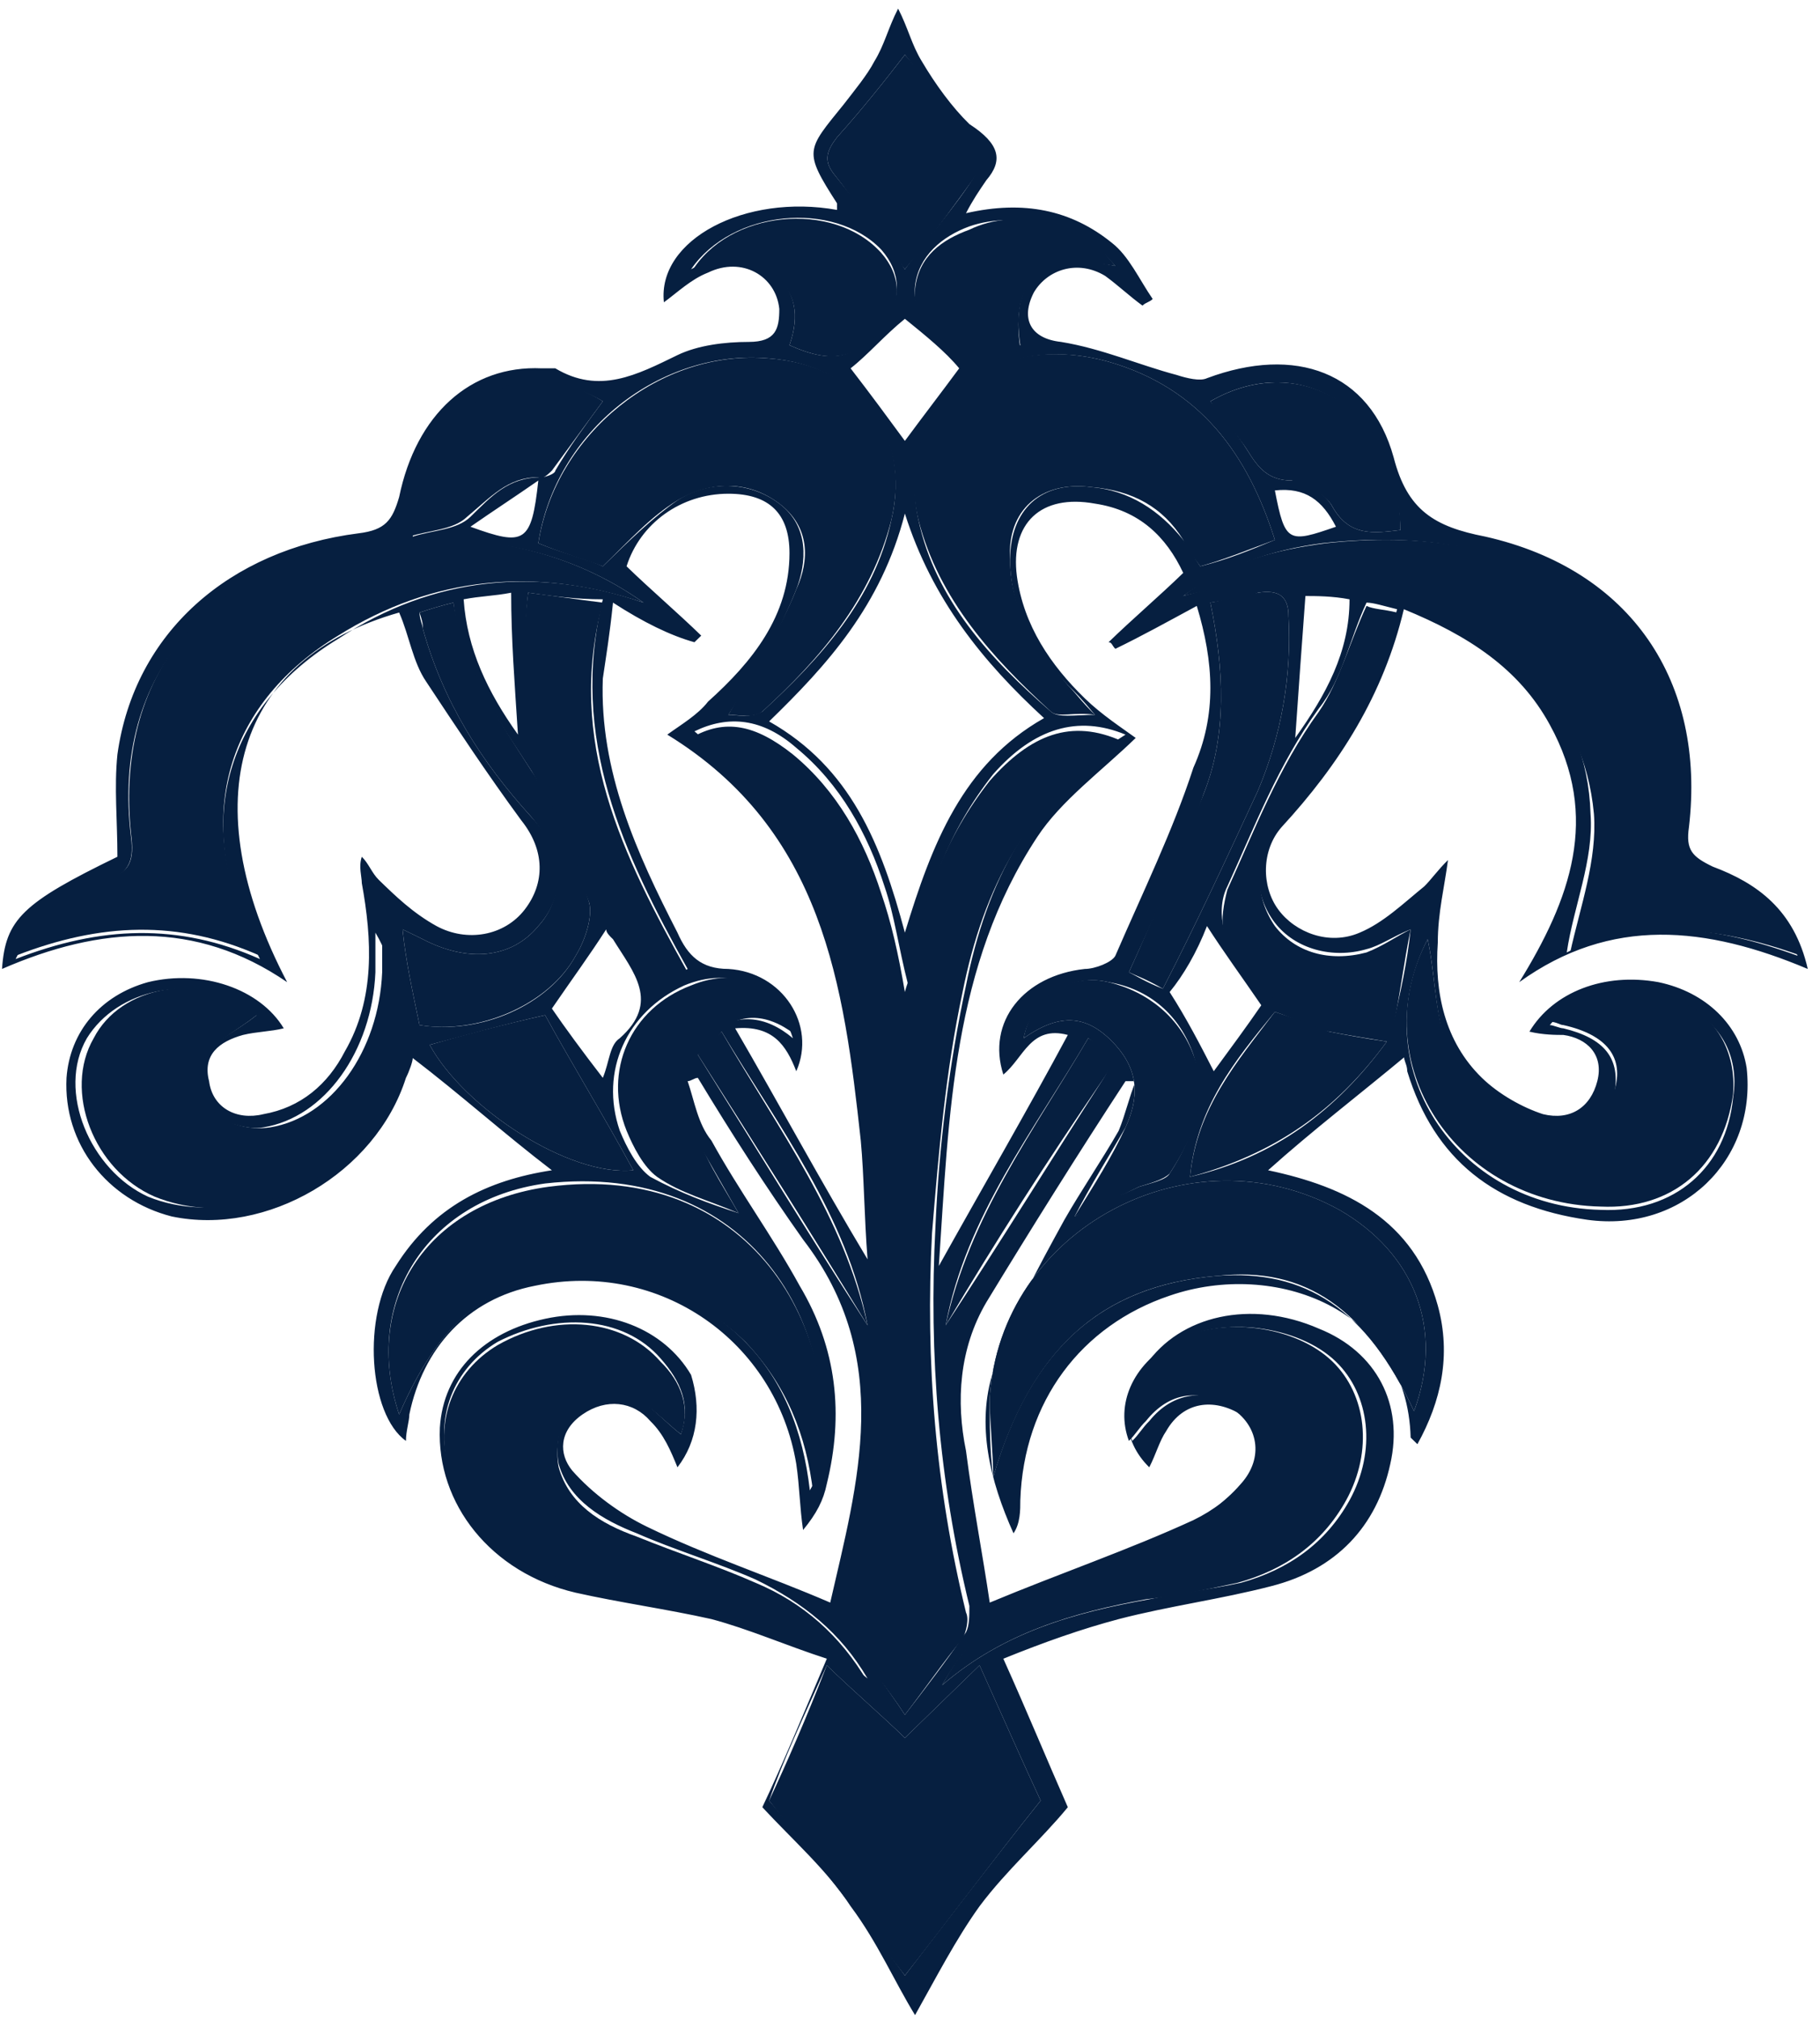 <svg width="64" height="71" viewBox="0 0 64 71" fill="none" xmlns="http://www.w3.org/2000/svg">
<path d="M23.823 51.565C23.585 50.985 23.346 50.405 22.869 49.941C22.272 49.245 21.317 49.129 20.481 49.709C19.646 50.289 19.646 51.101 20.123 51.681C20.84 52.493 21.794 53.189 22.749 53.653C24.898 54.696 27.046 55.392 29.195 56.32C30.149 52.145 31.462 47.737 28.24 43.562C26.927 41.707 25.733 39.851 24.54 37.879C24.42 37.879 24.301 37.995 24.181 37.995C24.42 38.691 24.54 39.503 25.017 40.083C25.972 41.823 27.166 43.446 28.12 45.186C29.433 47.39 29.672 49.709 29.075 52.145C28.956 52.725 28.717 53.189 28.24 53.769C28.12 52.957 28.12 52.261 28.001 51.449C27.285 47.158 23.227 44.258 18.81 45.186C16.423 45.65 14.872 47.39 14.394 49.709C14.394 49.941 14.275 50.289 14.275 50.637C12.962 49.709 12.723 46.23 13.917 44.49C15.23 42.403 17.139 41.475 19.407 41.127C17.736 39.851 16.185 38.459 14.514 37.183C14.514 37.299 14.394 37.647 14.275 37.879C13.201 41.243 9.381 43.446 6.039 42.75C3.771 42.17 2.22 40.199 2.339 37.879C2.458 36.255 3.533 34.98 5.204 34.516C7.113 34.052 9.142 34.748 9.978 36.139C9.501 36.255 9.023 36.255 8.546 36.371C7.71 36.603 7.113 37.067 7.352 37.995C7.471 38.923 8.307 39.387 9.262 39.155C10.575 38.923 11.53 38.111 12.126 36.951C13.201 35.096 13.081 33.008 12.723 31.036C12.723 30.805 12.604 30.456 12.723 30.109C12.962 30.341 13.081 30.689 13.32 30.921C13.917 31.5 14.514 32.08 15.349 32.544C16.423 33.124 17.736 32.892 18.452 31.964C19.169 31.036 19.169 29.877 18.333 28.833C17.139 27.209 16.065 25.585 14.991 23.962C14.514 23.266 14.394 22.338 14.036 21.526C8.307 23.15 6.755 28.137 10.097 34.516C6.875 32.312 3.533 32.544 0.071 34.052C0.191 32.312 0.787 31.732 4.129 30.109C4.129 28.833 4.01 27.673 4.129 26.513C4.726 22.222 8.068 19.323 12.604 18.743C13.559 18.627 13.797 18.279 14.036 17.467C14.633 14.567 16.543 12.828 19.049 12.944C19.169 12.944 19.407 12.944 19.527 12.944C21.078 13.871 22.391 13.175 23.823 12.48C24.54 12.132 25.494 12.016 26.33 12.016C27.285 12.016 27.404 11.552 27.404 10.856C27.285 9.696 26.091 9 24.898 9.58C24.301 9.812 23.823 10.276 23.346 10.624C23.107 8.42 26.211 6.797 29.433 7.377C29.433 7.261 29.433 7.261 29.433 7.145C28.24 5.289 28.359 5.289 29.672 3.665C30.03 3.201 30.508 2.621 30.746 2.157C31.104 1.578 31.224 0.998 31.582 0.302C31.94 0.998 32.059 1.578 32.417 2.157C32.895 2.969 33.491 3.781 34.088 4.361C35.163 5.057 35.282 5.637 34.685 6.333C34.446 6.681 34.208 7.029 33.969 7.493C35.998 7.029 37.669 7.377 39.101 8.536C39.698 9 40.056 9.812 40.534 10.508C40.414 10.624 40.295 10.624 40.175 10.74C39.698 10.392 39.34 10.044 38.863 9.696C37.908 9.116 36.834 9.464 36.356 10.276C35.879 11.204 36.237 11.9 37.311 12.016C38.743 12.248 40.056 12.828 41.369 13.175C41.727 13.291 42.205 13.408 42.443 13.291C45.547 12.132 48.172 13.059 49.008 16.075C49.485 17.931 50.44 18.511 52.231 18.858C57.363 20.018 59.989 23.962 59.392 29.065C59.273 29.877 59.511 30.109 60.228 30.456C61.779 31.036 63.092 31.964 63.57 34.052C59.989 32.544 56.647 32.196 53.424 34.516C55.215 31.616 56.289 28.717 54.498 25.469C53.424 23.498 51.634 22.338 49.366 21.41C48.65 24.426 47.098 26.861 45.069 29.065C44.353 29.877 44.353 31.152 44.95 31.964C45.547 32.776 46.74 33.24 47.814 32.776C48.65 32.428 49.366 31.732 50.082 31.152C50.321 30.921 50.56 30.573 50.918 30.225C50.798 31.152 50.56 32.08 50.56 33.124C50.44 34.864 50.798 36.603 52.111 37.879C52.708 38.459 53.544 38.923 54.26 39.155C55.215 39.387 55.931 38.923 56.169 37.995C56.408 37.067 55.811 36.487 54.976 36.371C54.737 36.371 54.26 36.371 53.782 36.255C54.618 34.864 56.408 34.168 58.318 34.516C59.989 34.864 61.182 36.024 61.421 37.531C61.779 40.779 59.153 43.33 55.811 42.866C52.589 42.403 50.44 40.779 49.485 37.647C49.485 37.415 49.366 37.299 49.366 37.067C49.366 37.067 49.366 37.067 49.485 37.067C47.814 38.459 46.143 39.735 44.592 41.127C47.337 41.707 49.724 42.866 50.56 45.882C51.037 47.622 50.679 49.245 49.843 50.753C49.724 50.637 49.605 50.521 49.605 50.521C49.485 45.998 44.831 44.258 41.13 45.534C38.027 46.578 35.998 49.245 35.879 52.725C35.879 53.073 35.879 53.536 35.64 53.885C34.804 52.029 34.327 50.057 34.924 48.202C35.52 46.346 36.475 44.606 37.43 42.866C38.027 41.823 38.743 40.779 39.34 39.735C39.579 39.155 39.698 38.575 39.937 37.995C39.698 37.995 39.579 37.995 39.579 37.995C37.908 40.547 36.237 43.214 34.685 45.766C33.73 47.39 33.611 49.245 33.969 50.985C34.208 52.841 34.566 54.696 34.804 56.32C37.311 55.276 39.698 54.464 41.966 53.421C42.682 53.073 43.279 52.609 43.756 52.029C44.472 51.217 44.353 50.173 43.637 49.709C42.682 49.129 41.608 49.245 41.011 50.289C40.772 50.637 40.653 51.101 40.414 51.565C39.459 50.637 39.34 49.245 40.295 47.969C41.488 46.23 43.995 45.65 46.382 46.694C48.411 47.506 49.366 49.361 48.889 51.449C48.411 53.653 46.979 55.16 44.711 55.74C42.921 56.204 41.13 56.436 39.34 56.9C38.027 57.248 36.714 57.712 35.282 58.292C36.117 60.147 36.834 61.887 37.55 63.511C36.595 64.671 35.401 65.714 34.446 66.99C33.611 68.15 32.895 69.542 32.178 70.817C31.462 69.658 30.866 68.266 29.911 66.99C29.075 65.714 27.882 64.671 26.807 63.511C27.524 62.003 28.24 60.263 29.075 58.292C27.643 57.828 26.33 57.248 25.017 56.9C23.465 56.552 21.794 56.32 20.243 55.972C17.259 55.276 15.349 52.841 15.468 50.173C15.588 48.202 17.02 46.81 19.169 46.346C21.317 45.882 23.346 46.694 24.301 48.317C24.659 49.477 24.54 50.637 23.823 51.565ZM31.82 60.263C32.537 59.336 33.253 58.408 33.969 57.364C34.088 57.132 34.088 56.784 34.088 56.436C33.014 52.029 32.656 47.622 32.895 43.098C33.014 40.315 33.372 37.415 33.969 34.632C34.685 31.036 36.237 27.905 39.579 25.817C37.908 25.122 36.356 25.585 34.924 27.209C33.372 29.181 32.537 31.384 32.178 33.82C32.178 34.052 32.059 34.168 31.94 34.632C31.582 33.24 31.462 32.196 31.104 31.152C30.508 29.297 29.553 27.557 28.001 26.281C26.807 25.237 25.614 25.122 24.42 25.701C27.762 28.485 28.837 29.993 29.791 34.052C31.462 41.359 31.343 48.665 29.791 55.972C29.672 56.436 29.791 57.016 30.03 57.364C30.508 58.524 31.224 59.336 31.82 60.263ZM21.556 21.178C21.436 22.338 21.317 23.034 21.198 23.846C21.078 27.093 22.391 29.993 23.823 32.776C24.181 33.588 24.659 34.052 25.614 34.052C27.524 34.168 28.717 36.024 28.001 37.647C27.643 36.719 27.166 36.024 25.852 36.139C27.404 38.807 28.837 41.475 30.508 44.258C30.388 42.75 30.388 41.359 30.269 40.083C29.672 34.632 28.956 29.181 23.465 25.817C23.943 25.469 24.54 25.122 24.898 24.657C26.449 23.266 27.762 21.642 27.762 19.438C27.762 18.047 27.046 17.351 25.614 17.351C23.943 17.351 22.511 18.395 22.033 19.902C22.869 20.714 23.823 21.526 24.659 22.338C24.54 22.454 24.54 22.454 24.42 22.57C23.585 22.338 22.63 21.874 21.556 21.178ZM42.085 21.294C41.011 21.874 40.175 22.338 39.221 22.802C39.101 22.686 39.101 22.57 38.982 22.57C39.817 21.758 40.772 20.946 41.608 20.134C41.011 18.858 40.056 17.931 38.505 17.699C36.595 17.351 35.52 18.395 35.759 20.25C35.998 21.99 36.953 23.382 38.146 24.542C38.743 25.122 39.459 25.585 39.937 25.933C38.743 27.093 37.311 28.137 36.475 29.413C33.491 33.936 33.372 39.155 33.014 44.49C34.566 41.707 36.117 39.039 37.55 36.371C36.237 36.024 35.998 37.183 35.282 37.763C34.685 35.908 35.998 34.284 38.146 34.052C38.505 34.052 39.101 33.82 39.221 33.588C40.175 31.384 41.25 29.181 41.966 26.977C42.801 25.122 42.682 23.266 42.085 21.294ZM22.63 21.178C20.004 19.323 17.02 18.743 13.797 19.09C7.471 19.67 3.891 23.614 4.607 29.413C4.726 30.341 4.487 30.689 3.652 31.036C2.339 31.384 1.265 32.196 0.549 33.704C3.533 32.544 6.278 32.428 9.142 33.704C8.904 33.24 8.784 32.892 8.665 32.66C6.875 28.601 8.068 24.773 11.888 22.454C15.23 20.25 18.93 19.902 22.63 21.178ZM41.608 20.946C44.353 20.134 47.098 20.25 49.724 21.178C53.185 22.454 55.811 24.657 55.931 28.601C56.05 30.225 55.334 31.848 55.095 33.472C57.602 32.196 60.347 32.544 63.212 33.588C62.376 31.732 60.705 31.152 59.153 30.573C59.153 30.456 59.034 30.341 59.034 30.341C59.034 29.993 59.153 29.645 59.153 29.297C59.511 25.933 58.557 22.918 55.573 20.946C52.827 19.09 49.724 18.743 46.502 19.09C44.711 19.323 43.04 19.902 41.608 20.946ZM44.831 18.974C43.876 15.959 42.205 13.639 38.982 12.712C34.804 11.552 31.462 14.451 32.298 18.279C32.895 21.062 34.804 23.15 36.953 25.006C37.191 25.237 37.788 25.122 38.505 25.122C38.027 24.542 37.788 24.31 37.55 24.078C36.356 22.802 35.52 21.41 35.52 19.67C35.52 17.931 36.595 16.887 38.385 17.119C39.698 17.235 40.772 17.931 41.608 18.974C41.846 19.323 41.966 19.554 42.205 19.902C43.159 19.67 43.995 19.323 44.831 18.974ZM25.614 25.122C25.852 25.122 26.449 25.237 26.807 25.006C28.837 23.15 30.746 21.062 31.343 18.279C32.059 15.263 30.149 12.828 27.046 12.596C23.227 12.248 19.527 15.147 18.93 19.09C19.765 19.438 20.72 19.67 21.198 19.902C22.152 18.974 22.988 18.163 23.823 17.583C24.898 16.887 26.33 16.887 27.404 17.699C28.478 18.511 28.359 19.786 28.001 20.714C27.404 22.222 26.569 23.614 25.614 25.122ZM31.82 69.426C33.253 67.57 34.924 65.367 36.595 63.279C35.998 62.003 35.282 60.379 34.446 58.524C33.492 59.452 32.537 60.379 31.82 61.075C30.985 60.263 30.03 59.452 29.075 58.524C28.24 60.379 27.524 61.887 27.046 63.279C28.837 65.367 30.388 67.454 31.82 69.426ZM33.133 59.22C35.282 57.364 37.788 56.668 40.414 56.204C41.488 55.972 42.563 55.856 43.637 55.624C45.308 55.16 46.621 54.232 47.456 52.725C48.411 50.985 48.172 49.013 46.979 47.853C45.666 46.578 42.921 46.23 41.369 47.158C39.937 47.969 39.34 49.361 39.817 50.637C40.056 50.405 40.175 50.173 40.414 49.941C41.25 48.897 42.443 48.781 43.398 49.477C44.234 50.057 44.592 51.217 43.756 52.145C43.04 52.957 42.205 53.536 41.25 54.001C39.937 54.696 38.505 55.044 37.191 55.624C35.52 56.436 34.088 57.48 33.133 59.22ZM23.943 50.405C24.301 49.361 23.943 48.549 23.227 47.737C21.914 46.23 19.527 46.114 17.497 47.158C15.946 48.086 15.23 49.825 15.826 51.681C16.662 54.232 18.572 55.276 21.198 55.74C24.54 56.32 27.882 56.784 30.508 58.988C29.553 57.364 28.24 56.32 26.569 55.508C25.256 54.928 23.704 54.464 22.391 53.885C21.198 53.421 20.004 52.725 19.646 51.449C19.527 50.869 19.646 49.941 20.004 49.593C20.481 49.129 21.436 48.897 22.152 49.013C22.749 49.245 23.346 49.941 23.943 50.405ZM14.036 49.709C15.588 46.114 17.617 44.606 20.84 44.838C22.869 44.954 24.659 45.65 26.091 47.042C27.524 48.433 28.24 50.289 28.478 52.377C28.598 52.145 28.717 52.029 28.717 51.913C29.791 46.578 26.33 40.779 19.169 41.591C14.991 42.17 12.723 45.766 14.036 49.709ZM27.046 25.353C29.911 26.977 30.985 29.645 31.82 32.776C32.775 29.645 33.849 26.861 36.714 25.237C34.566 23.266 32.775 21.062 31.82 18.047C30.985 21.294 29.075 23.382 27.046 25.353ZM49.724 49.593C50.798 46.694 49.724 44.026 47.098 42.518C41.846 39.619 35.163 43.214 34.804 49.129C34.804 50.057 34.804 50.985 34.924 51.913C36.237 47.39 38.743 45.186 42.801 44.838C45.905 44.606 48.053 45.998 49.724 49.593ZM50.202 33.008C47.934 37.415 51.156 42.403 56.289 42.518C58.915 42.634 60.705 41.011 60.944 38.575C61.182 37.067 60.466 35.792 58.915 35.212C57.244 34.516 55.453 34.864 54.498 36.024C54.618 36.024 54.856 36.139 54.976 36.139C56.408 36.487 57.005 37.183 56.766 38.459C56.528 39.619 55.334 40.199 53.902 39.735C52.35 39.271 51.276 38.111 50.798 36.603C50.44 35.328 50.44 34.052 50.202 33.008ZM9.023 35.676C9.023 35.676 8.904 35.56 8.784 35.444C6.755 34.168 4.129 34.748 3.055 36.487C1.981 38.343 3.175 41.127 5.204 42.054C7.471 42.982 10.575 42.17 12.365 40.199C14.155 38.227 14.514 34.98 13.201 32.776C13.201 33.356 13.201 33.82 13.201 34.168C13.081 36.951 11.41 39.271 9.262 39.619C8.665 39.735 7.71 39.387 7.233 39.039C6.875 38.691 6.636 37.647 6.875 37.299C7.471 36.603 8.307 36.255 9.023 35.676ZM14.752 36.024C16.901 36.371 19.288 35.328 20.243 33.588C20.601 33.008 20.84 32.196 20.72 31.732C20.123 30.109 19.527 28.485 18.691 27.093C17.497 25.237 16.184 23.498 15.946 21.178C15.468 21.294 15.11 21.41 14.752 21.526C14.752 21.758 14.872 21.99 14.872 22.106C15.588 24.657 16.901 26.745 18.691 28.717C19.885 29.993 19.885 31.5 18.93 32.544C17.975 33.704 16.423 33.82 14.872 33.008C14.633 32.892 14.394 32.776 14.155 32.66C14.275 33.82 14.514 34.864 14.752 36.024ZM49.605 32.66C49.008 32.892 48.531 33.24 48.053 33.356C46.859 33.704 45.547 33.356 44.831 32.428C44.114 31.5 43.995 30.109 44.831 29.065C45.069 28.717 45.427 28.369 45.666 28.021C47.337 26.049 48.531 23.962 49.127 21.41C48.65 21.294 48.292 21.178 48.053 21.178C47.456 22.454 47.218 23.846 46.382 24.89C44.95 26.861 44.114 29.065 43.159 31.152C42.921 31.616 42.921 32.196 43.04 32.66C43.637 34.864 46.74 36.487 49.008 35.908C49.247 34.864 49.485 33.82 49.605 32.66ZM42.563 21.178C43.04 23.498 43.159 25.817 42.324 27.905C41.608 29.993 40.653 32.08 39.698 34.168C39.937 34.284 40.295 34.516 40.892 34.748C42.085 32.428 43.159 30.109 44.234 27.789C45.069 25.817 45.427 23.73 45.308 21.642C45.308 20.946 44.95 20.714 44.234 20.83C43.756 21.062 43.279 21.062 42.563 21.178ZM18.572 20.83C17.975 26.165 20.481 30.456 22.988 34.748C23.465 34.516 23.823 34.284 24.181 34.052C21.914 29.993 20.004 25.933 21.198 21.062C20.243 21.062 19.407 20.946 18.572 20.83ZM31.82 9.464C32.656 8.304 33.611 7.261 34.327 6.101C34.446 5.869 34.566 5.289 34.446 5.173C33.611 4.013 32.656 2.969 31.82 1.925C31.104 2.853 30.269 3.897 29.433 4.825C29.075 5.289 28.956 5.637 29.314 6.101C30.149 7.145 30.985 8.188 31.82 9.464ZM25.972 42.634C25.375 41.591 24.778 40.547 24.181 39.503C23.585 38.227 23.823 37.183 24.898 36.371C25.852 35.56 26.927 35.676 27.882 36.487C27.285 34.632 25.733 33.936 24.062 34.632C22.033 35.56 21.078 37.647 21.794 39.735C22.033 40.315 22.391 41.011 22.869 41.359C23.943 41.938 24.898 42.286 25.972 42.634ZM37.788 42.75C38.624 42.286 39.34 42.054 40.056 41.707C40.414 41.591 41.011 41.475 41.13 41.243C41.966 39.967 42.443 38.575 41.966 37.067C41.488 35.676 40.414 34.748 38.982 34.516C37.55 34.168 36.237 35.212 35.998 36.487C37.311 35.56 38.266 35.676 39.221 36.719C40.056 37.647 40.056 38.575 39.579 39.619C38.982 40.663 38.385 41.591 37.788 42.75ZM42.563 14.103C43.04 14.683 43.517 15.263 43.876 15.843C44.234 16.423 44.592 16.887 45.427 16.887C45.905 16.887 46.621 17.351 46.859 17.815C47.456 18.858 48.292 18.743 49.247 18.627C49.127 14.451 45.785 12.248 42.563 14.103ZM21.198 14.103C18.094 12.248 14.752 14.451 14.514 18.858C15.23 18.627 16.065 18.627 16.543 18.163C17.259 17.467 17.856 16.771 19.049 16.771C19.169 16.771 19.527 16.655 19.527 16.539C20.004 15.727 20.601 14.915 21.198 14.103ZM15.11 36.719C16.304 38.923 20.004 41.359 22.272 41.127C21.198 39.155 20.123 37.415 19.169 35.676C17.617 36.024 16.423 36.371 15.11 36.719ZM44.831 35.56C43.398 37.299 42.085 38.923 41.846 41.359C44.831 40.663 46.979 39.039 48.769 36.603C48.053 36.487 47.337 36.371 46.74 36.255C46.143 36.14 45.547 35.792 44.831 35.56ZM39.221 9.348C38.027 7.956 35.759 7.377 34.088 7.956C33.133 8.304 32.298 9 32.178 10.044C32.059 11.088 32.895 11.668 33.611 12.248C34.446 12.944 35.163 12.48 35.879 12.132C35.52 9.812 36.595 8.768 39.221 9.348ZM27.762 12.132C29.314 12.828 30.149 12.596 31.104 11.32C31.701 10.508 31.701 9.58 30.985 8.768C29.314 7.029 25.733 7.377 24.301 9.464C25.375 8.884 26.211 8.768 27.166 9.464C28.001 10.276 28.12 11.088 27.762 12.132ZM33.253 46.578C35.163 43.678 36.953 40.779 38.743 37.995C39.221 37.299 38.982 36.951 38.266 36.487C36.356 39.735 33.969 42.75 33.253 46.578ZM24.54 37.067C26.569 40.315 28.478 43.446 30.508 46.578C29.791 42.75 27.404 39.619 25.375 36.255C25.017 36.719 24.778 36.951 24.54 37.067ZM31.82 11.204C31.104 11.784 30.508 12.48 29.911 12.944C30.627 13.871 31.224 14.683 31.82 15.495C32.417 14.683 33.133 13.755 33.73 12.944C33.253 12.364 32.537 11.784 31.82 11.204ZM41.13 34.864C41.727 35.792 42.205 36.719 42.682 37.647C43.279 36.835 43.876 36.024 44.353 35.328C43.637 34.284 43.04 33.472 42.443 32.544C42.085 33.472 41.608 34.284 41.13 34.864ZM21.317 32.66C20.72 33.588 20.123 34.4 19.407 35.444C19.885 36.14 20.481 36.951 21.198 37.879C21.436 37.299 21.436 36.719 21.794 36.487C23.227 35.212 22.272 34.168 21.556 33.008C21.436 32.892 21.317 32.776 21.317 32.66ZM16.304 21.062C16.423 22.802 17.139 24.31 18.214 25.817C18.094 23.962 17.975 22.454 17.975 20.83C17.378 20.946 16.901 20.946 16.304 21.062ZM45.547 25.933C46.621 24.426 47.456 22.918 47.456 21.062C46.859 20.946 46.263 20.946 45.905 20.946C45.785 22.57 45.666 24.194 45.547 25.933ZM46.979 18.511C46.502 17.583 45.905 17.119 44.831 17.235C45.188 19.09 45.308 19.09 46.979 18.511ZM16.543 18.511C18.452 19.206 18.691 19.09 18.93 16.887C18.094 17.467 17.378 17.931 16.543 18.511Z" fill="#061F40"/>
<path d="M31.82 60.264C31.224 59.336 30.508 58.524 29.911 57.596C29.672 57.248 29.553 56.668 29.672 56.204C31.224 48.897 31.343 41.591 29.672 34.284C28.717 30.341 27.643 28.833 24.301 25.933C25.494 25.238 26.569 25.47 27.882 26.513C29.433 27.789 30.388 29.529 30.985 31.384C31.343 32.428 31.582 33.472 31.82 34.864C31.94 34.4 32.059 34.284 32.059 34.052C32.417 31.616 33.253 29.413 34.804 27.441C36.237 25.817 37.669 25.238 39.459 26.049C36.117 28.137 34.566 31.268 33.849 34.864C33.253 37.647 33.014 40.431 32.775 43.33C32.537 47.854 32.895 52.261 33.969 56.668C34.088 56.9 33.969 57.364 33.849 57.596C33.253 58.292 32.537 59.336 31.82 60.264Z" fill="#061F40"/>
<path d="M22.63 21.178C18.81 19.902 15.23 20.25 11.888 22.338C8.068 24.658 6.875 28.485 8.665 32.544C8.784 32.892 8.904 33.124 9.142 33.588C6.278 32.312 3.533 32.428 0.549 33.588C1.265 32.08 2.339 31.384 3.652 30.921C4.607 30.689 4.726 30.225 4.607 29.297C4.01 23.498 7.471 19.555 13.797 18.975C17.02 18.743 20.004 19.323 22.63 21.178Z" fill="#061F40"/>
<path d="M41.608 20.946C43.04 19.787 44.83 19.323 46.621 19.091C49.843 18.743 52.947 19.091 55.692 20.946C58.676 22.918 59.631 25.933 59.273 29.297C59.273 29.645 59.153 29.993 59.153 30.341C59.153 30.457 59.153 30.457 59.273 30.573C60.824 31.153 62.495 31.733 63.331 33.588C60.466 32.544 57.721 32.312 55.215 33.472C55.573 31.848 56.169 30.225 56.05 28.601C55.692 24.774 53.066 22.57 49.605 21.294C46.979 20.25 44.353 20.25 41.608 20.946Z" fill="#061F40"/>
<path d="M44.831 18.975C43.876 19.323 43.04 19.671 42.205 19.902C41.966 19.555 41.727 19.323 41.608 18.975C40.892 17.815 39.817 17.235 38.385 17.119C36.595 16.887 35.401 17.931 35.52 19.671C35.52 21.41 36.475 22.802 37.55 24.078C37.788 24.31 38.027 24.658 38.505 25.122C37.788 25.006 37.191 25.238 36.953 25.006C34.924 23.15 33.014 21.062 32.298 18.279C31.343 14.335 34.804 11.552 38.982 12.712C42.205 13.64 43.876 15.959 44.831 18.975Z" fill="#061F40"/>
<path d="M25.614 25.122C26.449 23.614 27.404 22.222 28.001 20.714C28.478 19.671 28.478 18.511 27.404 17.699C26.33 16.887 25.017 16.887 23.823 17.583C22.869 18.163 22.152 18.975 21.198 19.902C20.601 19.671 19.765 19.439 18.93 19.091C19.526 15.263 23.227 12.248 27.046 12.596C30.269 12.828 32.059 15.263 31.343 18.279C30.627 21.062 28.837 23.15 26.807 25.006C26.569 25.238 25.972 25.122 25.614 25.122Z" fill="#061F40"/>
<path d="M31.82 69.426C30.388 67.57 28.717 65.366 27.046 63.279C27.643 62.003 28.359 60.379 29.075 58.523C30.03 59.451 30.985 60.263 31.82 61.075C32.537 60.379 33.492 59.451 34.446 58.523C35.282 60.379 35.998 62.003 36.595 63.279C34.924 65.366 33.372 67.454 31.82 69.426Z" fill="#061F40"/>
<path d="M33.133 59.219C33.969 57.596 35.401 56.436 37.072 55.624C38.385 55.044 39.818 54.696 41.13 54C42.085 53.536 43.04 52.84 43.637 52.145C44.472 51.217 44.234 50.057 43.279 49.477C42.205 48.781 41.13 48.897 40.295 49.941C40.056 50.173 39.937 50.405 39.698 50.637C39.221 49.361 39.818 47.969 41.25 47.157C42.921 46.23 45.547 46.578 46.86 47.853C48.053 49.013 48.292 50.985 47.337 52.724C46.502 54.232 45.189 55.16 43.518 55.624C42.443 55.856 41.369 56.088 40.295 56.204C37.788 56.668 35.282 57.364 33.133 59.219Z" fill="#061F40"/>
<path d="M23.943 50.405C23.346 49.941 22.749 49.245 22.152 49.129C21.436 49.013 20.482 49.245 20.004 49.709C19.646 50.057 19.527 50.985 19.646 51.565C20.004 52.841 21.078 53.536 22.391 54C23.823 54.58 25.256 55.044 26.569 55.624C28.24 56.32 29.553 57.48 30.508 59.103C27.762 56.9 24.42 56.436 21.198 55.856C18.691 55.392 16.662 54.348 15.826 51.797C15.23 49.941 15.946 48.201 17.497 47.273C19.527 46.114 21.914 46.346 23.227 47.853C23.943 48.549 24.301 49.477 23.943 50.405Z" fill="#061F40"/>
<path d="M14.036 49.709C12.723 45.766 14.991 42.287 19.288 41.707C26.33 40.779 29.791 46.694 28.837 52.029C28.837 52.145 28.717 52.261 28.598 52.493C28.359 50.405 27.643 48.666 26.211 47.158C24.778 45.766 22.988 45.07 20.959 44.954C17.617 44.606 15.588 46.114 14.036 49.709Z" fill="#061F40"/>
<path d="M49.724 49.593C48.053 45.998 45.905 44.49 42.801 44.838C38.624 45.186 36.237 47.505 34.924 51.913C34.924 50.985 34.804 50.057 34.804 49.129C35.163 43.214 41.846 39.619 47.098 42.518C49.724 44.026 50.798 46.694 49.724 49.593Z" fill="#061F40"/>
<path d="M50.202 33.008C50.44 34.052 50.44 35.328 50.798 36.488C51.276 37.995 52.231 39.155 53.902 39.619C55.215 40.083 56.408 39.503 56.766 38.343C57.124 37.184 56.528 36.372 54.976 36.024C54.856 36.024 54.737 35.908 54.498 35.908C55.573 34.748 57.244 34.4 58.915 35.096C60.347 35.676 61.063 36.952 60.944 38.459C60.586 41.011 58.795 42.519 56.289 42.403C51.156 42.287 47.934 37.3 50.202 33.008Z" fill="#061F40"/>
<path d="M9.023 35.676C8.307 36.256 7.471 36.604 7.113 37.3C6.875 37.764 7.113 38.691 7.471 39.039C7.949 39.503 8.784 39.735 9.501 39.619C11.649 39.271 13.32 36.952 13.439 34.168C13.439 33.704 13.439 33.356 13.439 32.776C14.752 34.98 14.394 38.227 12.604 40.199C10.694 42.287 7.71 42.983 5.442 42.055C3.294 41.127 2.22 38.343 3.294 36.488C4.249 34.632 6.994 34.168 9.023 35.444C9.023 35.56 9.142 35.676 9.023 35.676Z" fill="#061F40"/>
<path d="M14.752 36.024C14.514 34.864 14.275 33.82 14.155 32.66C14.394 32.776 14.633 32.892 14.872 33.008C16.423 33.82 17.975 33.704 18.93 32.544C19.885 31.5 19.765 29.993 18.691 28.717C16.901 26.745 15.588 24.658 14.872 22.106C14.872 21.99 14.872 21.874 14.752 21.526C15.11 21.41 15.468 21.294 15.946 21.178C16.304 23.498 17.497 25.238 18.691 27.093C19.646 28.485 20.243 30.109 20.72 31.732C20.84 32.196 20.601 33.008 20.243 33.588C19.288 35.328 16.781 36.372 14.752 36.024Z" fill="#061F40"/>
<path d="M49.605 32.66C49.366 33.82 49.247 34.864 49.008 36.023C46.74 36.603 43.637 34.98 43.04 32.776C42.921 32.312 43.04 31.732 43.16 31.268C44.114 29.181 44.95 26.977 46.382 25.005C47.098 23.962 47.456 22.57 48.053 21.294C48.292 21.41 48.65 21.41 49.127 21.526C48.65 24.078 47.337 26.165 45.666 28.137C45.427 28.485 45.069 28.833 44.831 29.181C44.114 30.224 44.114 31.5 44.831 32.544C45.547 33.472 46.74 33.82 48.053 33.472C48.65 33.24 49.127 32.892 49.605 32.66Z" fill="#061F40"/>
<path d="M42.563 21.178C43.159 21.062 43.756 20.946 44.234 20.83C44.95 20.714 45.308 20.946 45.308 21.642C45.427 23.73 45.069 25.817 44.234 27.789C43.159 30.109 42.085 32.428 40.892 34.748C40.295 34.4 39.937 34.284 39.698 34.168C40.653 32.08 41.488 29.993 42.324 27.905C43.159 25.817 43.04 23.498 42.563 21.178Z" fill="#061F40"/>
<path d="M18.572 20.83C19.527 20.946 20.243 21.062 21.198 21.178C19.885 26.049 21.914 30.108 24.181 34.168C23.823 34.4 23.465 34.632 22.988 34.864C20.362 30.456 17.855 26.165 18.572 20.83Z" fill="#061F40"/>
<path d="M31.82 9.464C30.866 8.304 30.149 7.144 29.314 6.101C28.956 5.637 29.075 5.289 29.433 4.825C30.269 3.897 31.104 2.853 31.82 1.925C32.656 2.853 33.611 3.897 34.566 5.057C34.685 5.289 34.566 5.753 34.446 5.985C33.611 7.144 32.775 8.304 31.82 9.464Z" fill="#061F40"/>
<path d="M25.972 42.635C24.898 42.171 23.943 41.939 23.107 41.359C22.63 41.011 22.272 40.315 22.033 39.735C21.198 37.647 22.152 35.444 24.301 34.632C25.972 33.936 27.524 34.632 28.12 36.488C27.166 35.676 26.091 35.444 25.136 36.372C24.062 37.183 23.823 38.227 24.42 39.503C24.659 40.547 25.375 41.591 25.972 42.635Z" fill="#061F40"/>
<path d="M37.788 42.75C38.505 41.59 39.101 40.663 39.579 39.619C40.056 38.575 40.056 37.647 39.221 36.719C38.266 35.676 37.311 35.56 35.998 36.487C36.237 35.096 37.55 34.168 38.982 34.516C40.414 34.864 41.489 35.791 41.966 37.067C42.563 38.575 41.966 39.967 41.13 41.243C40.892 41.475 40.414 41.59 40.056 41.706C39.34 42.054 38.624 42.402 37.788 42.75Z" fill="#061F40"/>
<path d="M42.563 14.104C45.785 12.248 49.247 14.451 49.247 18.627C48.292 18.743 47.456 18.859 46.86 17.815C46.621 17.351 45.905 17.003 45.427 16.887C44.592 16.887 44.234 16.423 43.876 15.843C43.517 15.263 42.921 14.684 42.563 14.104Z" fill="#061F40"/>
<path d="M21.198 14.103C20.601 14.915 20.004 15.727 19.407 16.539C19.288 16.655 19.049 16.887 18.93 16.771C17.855 16.771 17.259 17.467 16.423 18.163C15.946 18.627 15.11 18.627 14.394 18.858C14.752 14.451 18.094 12.132 21.198 14.103Z" fill="#061F40"/>
<path d="M15.11 36.72C16.304 36.372 17.617 36.024 19.169 35.676C20.123 37.416 21.198 39.155 22.272 41.127C20.004 41.359 16.304 38.923 15.11 36.72Z" fill="#061F40"/>
<path d="M44.83 35.56C45.547 35.791 46.143 36.023 46.74 36.255C47.337 36.371 47.934 36.487 48.769 36.603C46.979 39.039 44.83 40.547 41.846 41.359C42.085 38.923 43.517 37.299 44.83 35.56Z" fill="#061F40"/>
<path d="M39.221 9.348C36.595 8.884 35.52 9.812 35.879 12.248C35.163 12.595 34.446 12.943 33.611 12.364C32.895 11.784 32.059 11.204 32.178 10.16C32.298 9 33.133 8.42 34.088 8.072C35.759 7.26 38.027 7.84 39.221 9.348Z" fill="#061F40"/>
<path d="M27.762 12.132C28.12 11.088 28.001 10.276 27.166 9.58C26.33 8.884 25.375 9 24.301 9.58C25.614 7.377 29.314 7.029 30.985 8.884C31.701 9.696 31.701 10.624 31.104 11.436C30.149 12.596 29.314 12.828 27.762 12.132Z" fill="#061F40"/>
<path d="M33.253 46.578C34.088 42.75 36.356 39.735 38.266 36.487C38.982 36.835 39.34 37.183 38.743 37.995C36.834 40.779 35.043 43.562 33.253 46.578Z" fill="#061F40"/>
<path d="M24.54 37.067C24.778 36.835 25.017 36.603 25.375 36.255C27.404 39.735 29.672 42.75 30.508 46.578C28.598 43.446 26.688 40.431 24.54 37.067Z" fill="#061F40"/>
</svg>
